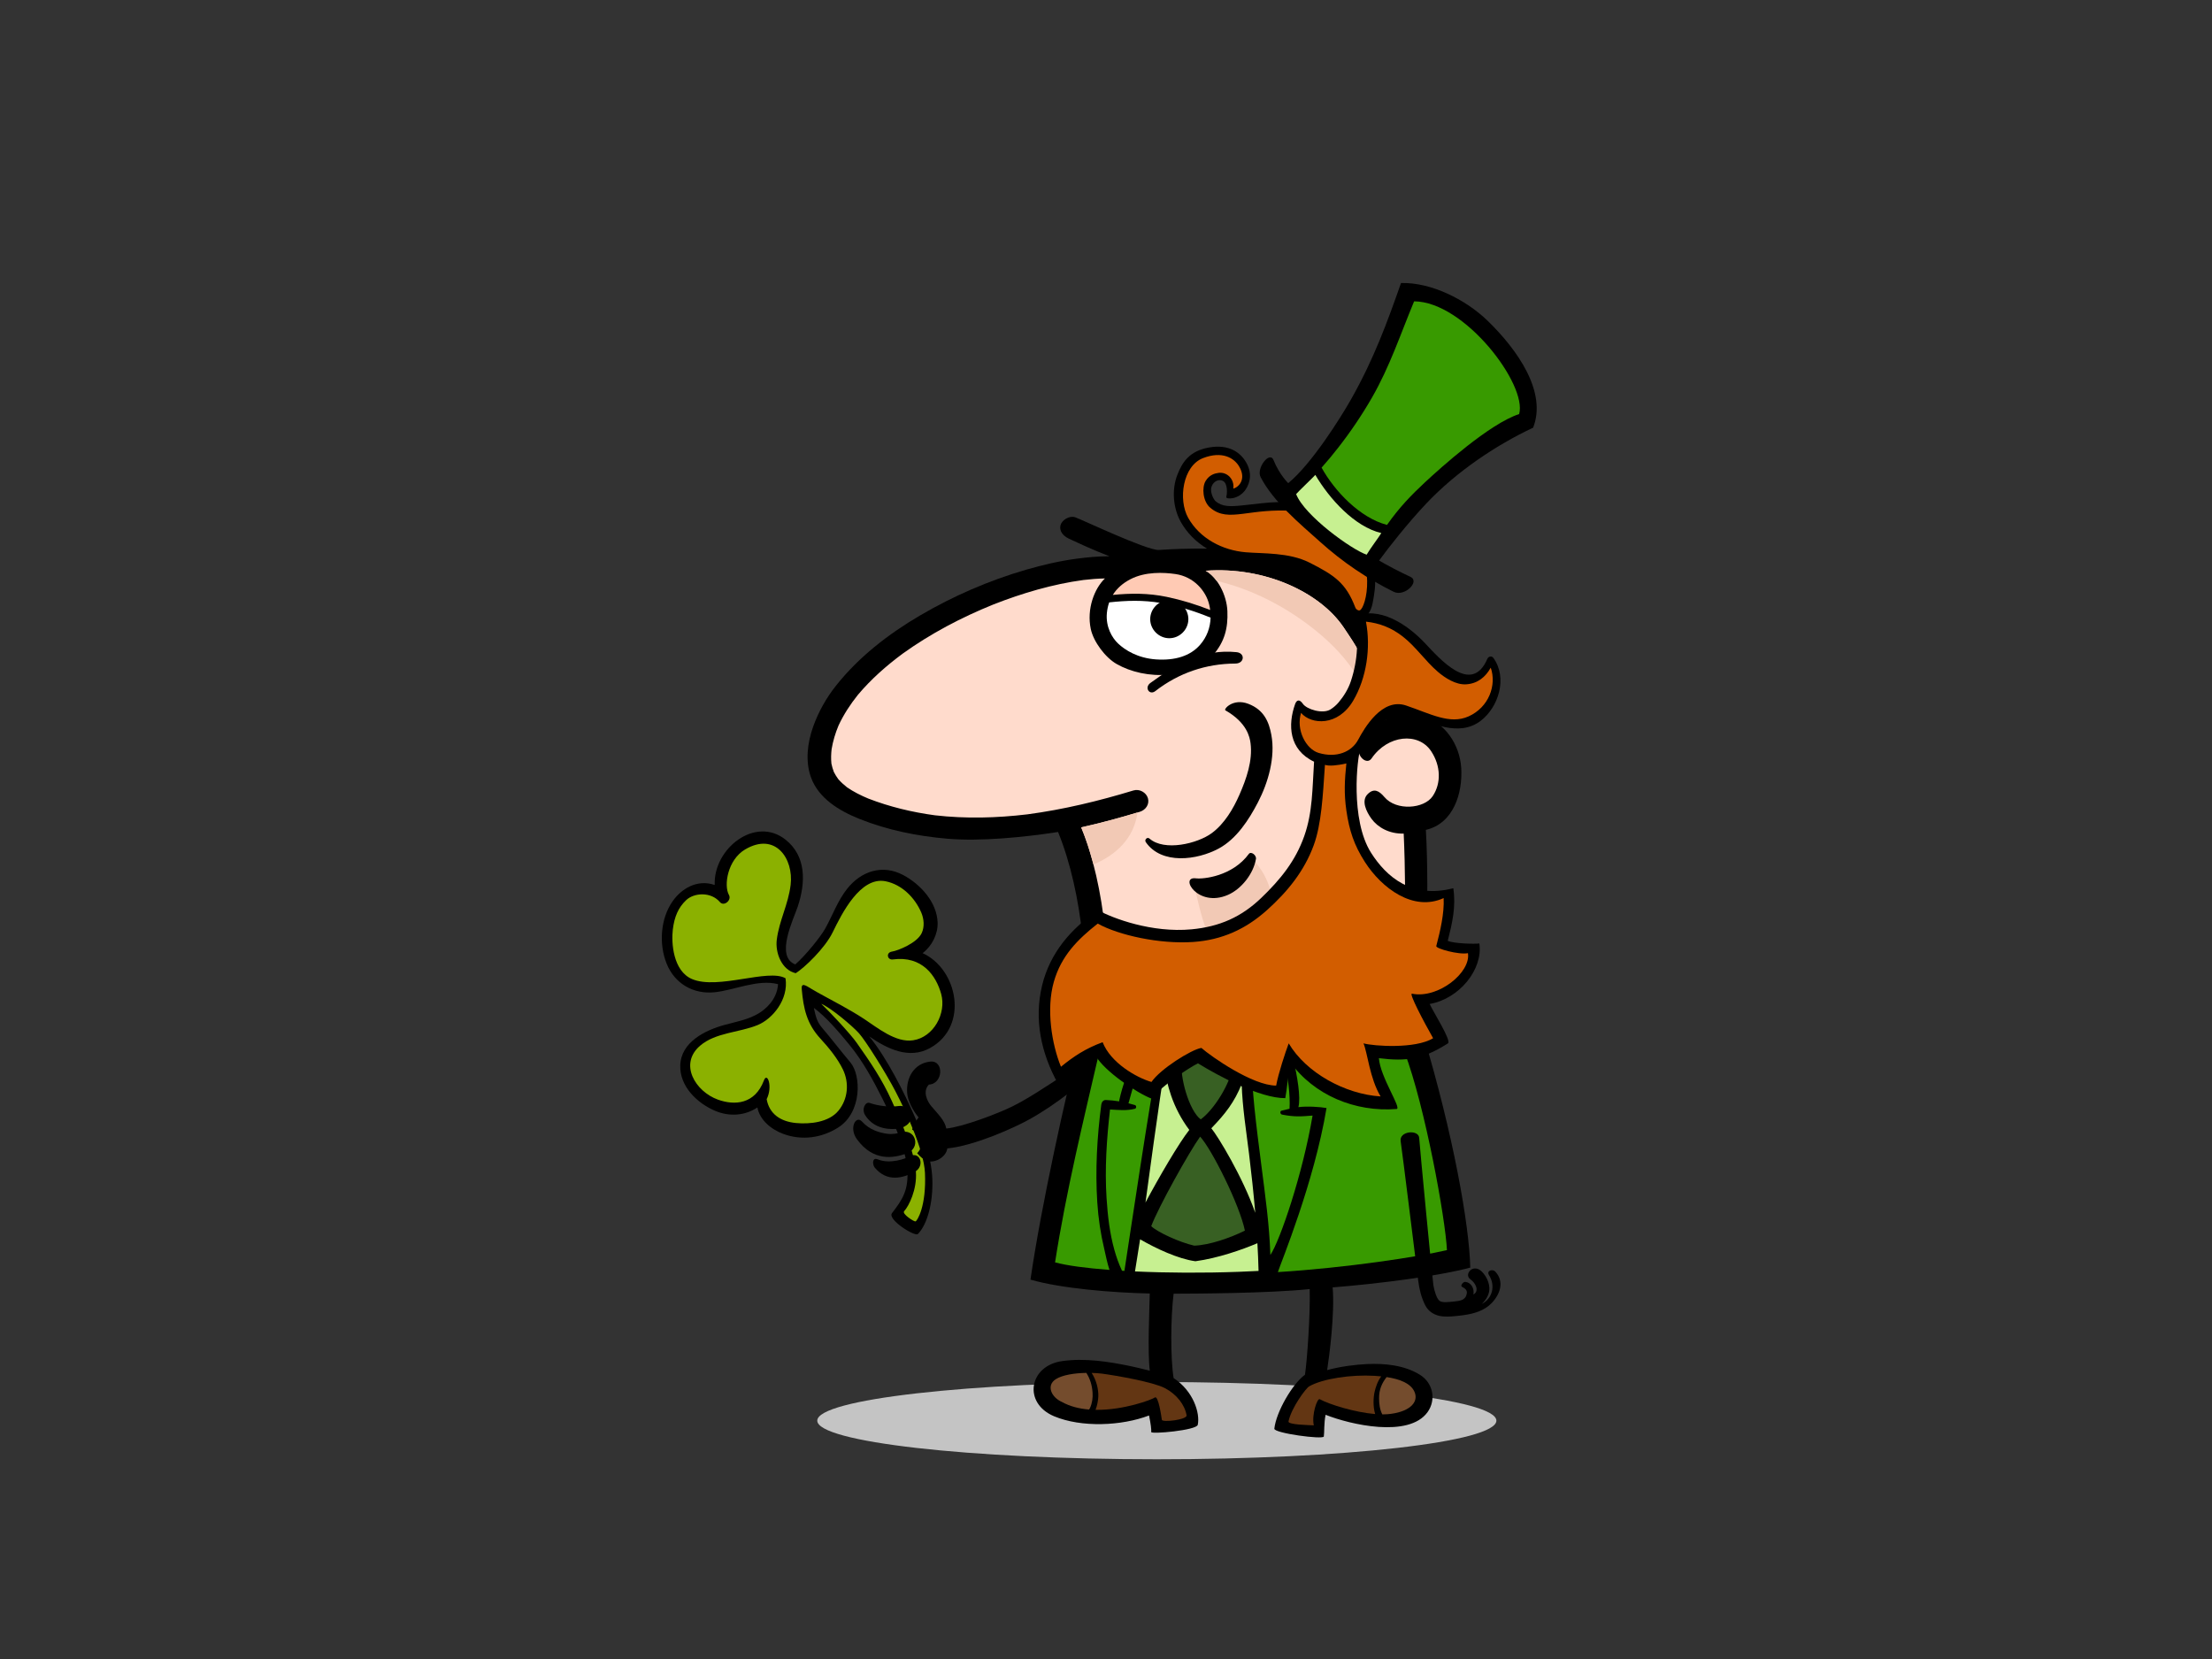 <?xml version="1.0" encoding="utf-8"?>
<!-- Generator: Adobe Illustrator 17.0.0, SVG Export Plug-In . SVG Version: 6.00 Build 0)  -->
<!DOCTYPE svg PUBLIC "-//W3C//DTD SVG 1.1//EN" "http://www.w3.org/Graphics/SVG/1.1/DTD/svg11.dtd">
<svg version="1.1" id="Layer_1" xmlns="http://www.w3.org/2000/svg" xmlns:xlink="http://www.w3.org/1999/xlink" x="0px" y="0px"
	 width="800px" height="600px" viewBox="0 0 800 600" enable-background="new 0 0 800 600" xml:space="preserve">
<rect x="0" y="0" width="800" height="600" fill="#333333" stroke="none"/>
<g>
	<path fill="#C4C4C4" d="M295.576,513.799c0,7.716,54.981,13.965,122.804,13.965c67.827,0,122.807-6.249,122.807-13.965
		c0-7.715-54.98-13.969-122.807-13.969C350.557,499.831,295.576,506.085,295.576,513.799z"/>
	<g>
		<path d="M333.672,344.717c3.356-2.526,5.568-6.885,5.433-11.029c-0.239-7.425-6.256-13.936-12.48-17.231
			c-7.506-3.973-15.208-1.39-20.267,5.01c-3.4,4.3-5.291,9.694-7.955,14.441c-1.638,2.915-7.061,9.664-10.774,12.888
			c-7.383-2.843-0.643-16.307,0.899-20.953c2.903-8.754,3.089-18.208-4.431-24.174c-10.967-8.7-26.136,3.267-25.618,16.396
			c-6.342-2.192-12.024,1.359-15.158,5.797c-4.549,6.443-5.04,15.661-2.223,22.656c2.917,7.247,9.676,11.114,17.307,10.348
			c7.051-0.708,15.832-4.867,22.994-2.923c-0.426,5.965-5.029,9.322-6.877,10.468c-3.683,2.287-8.212,3.109-12.339,4.223
			c-7.103,1.919-15.953,6.219-16.16,14.755c-0.183,7.503,6.013,13.504,12.462,16.291c5.429,2.347,11.053,1.762,15.432-1.152
			c0.882,4.52,4.905,7.936,9.471,9.601c6.652,2.427,13.78,1.436,19.745-2.339c8.654-5.475,8.379-18.892,4.401-23.579
			c-3.404-4.01-7.03-8.801-10.226-12.5c-2.008-2.322-2.385-4.608-2.966-7.198c4.387,3.221,9.131,8.785,13.05,13.591
			c4.622,5.665,8.377,12.514,11.648,19.033c3.312,6.602,8.552,18.277,9.092,25.569c0.568,7.67-1.704,11.079-5.54,16.05
			c-1.75,2.271,8.287,8.617,9.374,7.53c2.841-2.841,5.256-9.517,5.256-18.324c0-8.758-3.093-16.581-6.532-24.432
			c-3.466-7.904-9.946-21.023-16.338-28.707c6.474,4.478,14.412,8.421,22.015,4.209
			C350.641,371.117,346.305,350.431,333.672,344.717z"/>
		<path fill="#8BB100" d="M323.87,394.719c3.587,6.893,10.271,21.17,10.653,29.404c0.568,12.216-2.841,17.473-3.409,17.615
			c-0.567,0.142-5.008-2.731-4.119-3.693c1.705-1.848,4.687-7.813,4.261-14.205c-0.501-7.523-5.285-18.081-8.806-25.853
			c-3.446-7.604-7.528-13.637-12.642-20.881c-2.297-3.251-9.623-11.082-12.784-14.061c3.267,1.278,11.222,7.953,13.637,10.653
			C313.074,376.397,320.322,387.902,323.87,394.719z"/>
		<path fill="#8BB100" d="M330.226,376.238c-6.267,0.948-12.875-4.539-17.733-7.734c-2.758-1.815-5.343-3.274-8.225-4.892
			c-2.883-1.618-8.54-4.569-10.795-5.966c-2.254-1.396-3.732-2.327-3.512,0.101c0.636,7.086,1.828,12.537,6.784,17.912
			c2.972,3.225,6.143,7.091,8.092,11.107c2.349,4.837,1.884,10.693-1.604,14.935c-3.46,4.211-10.297,4.927-15.325,4.456
			c-5.662-0.531-9.683-3.309-10.635-8.629c2.278-4.513,0.229-10.014-0.989-6.785c-3.265,8.665-10.607,9.118-16.618,6.96
			c-8.161-2.93-14.221-12.863-6.459-19.519c5.607-4.807,14.242-4.732,20.869-7.49c5.361-2.232,11.159-9.212,10.022-16.884
			c-6.214-3.611-24.432,4.262-33.807,0.285c-6.908-2.931-7.531-13.211-6.961-17.898c0.569-4.687,1.99-7.954,4.829-10.653
			c2.841-2.699,8.949-3.125,12.218,0.711c1.455,1.71,4.307-0.697,3.266-2.557c-1.99-3.552-0.426-12.783,5.824-16.478
			c10.967-6.482,17.62,3.366,16.478,12.785c-0.879,7.23-4.114,12.803-5.013,19.854c-0.604,4.727,1.798,10.991,6.86,12.105
			c3.068-1.906,10.511-8.949,13.354-14.772c3.283-6.733,10.002-20.286,19.137-18.472c5.903,1.173,10.627,5.956,12.92,11.346
			c0.968,2.273,1.209,5.123,0.148,7.394c-1.665,3.557-8.472,6.331-10.758,6.692c-2.285,0.359-1.691,3.103,0.284,2.841
			c10.654-1.422,15.681,5.865,17.516,12.493C342.33,366.496,337.667,375.112,330.226,376.238z"/>
	</g>
	<path d="M514.75,374.243c0.671-12.148,2.294-51.064,0.934-74.106c10.099-2.332,13.334-13.45,12.792-22.341
		c-0.521-8.56-5.918-16.445-13.89-18.818c-1.371-0.408-3.017-0.577-4.791-0.523c-3.431-13.271-9.234-26.48-17.616-37.393
		c-4.894-6.374-15.704-17.731-34.341-20.932c-17.171-2.947-37.63-1.267-38.774-1.228c-4.396,0.155-28.165-11.172-30.269-11.84
		c-2.106-0.668-4.708,1.042-5.222,2.798c-0.615,2.108,0.889,3.968,2.966,4.931c3.661,1.698,8.802,4.136,14.736,6.391
		c-0.089,0-0.177-0.004-0.265-0.004c-3.891,0-7.767,0.375-11.636,0.882c-6.179,0.813-12.258,2.251-18.217,3.97
		c-13.449,3.885-26.43,9.547-38.377,16.542c-11.543,6.757-22.192,15.046-30.372,25.338c-3.598,4.525-6.424,9.574-8.333,14.94
		c-2.054,5.776-2.885,12.447-0.774,18.294c2.741,7.586,10.186,12.102,17.634,15.067c10.116,4.028,20.878,6.202,31.786,7.128
		c11.784,1,27.406-0.496,39.94-2.445c9.196,22.468,11.206,53.314,8.944,70.782c-6.508,25.738-15.03,64.411-18.92,91.111
		c11.077,3.218,29.654,4.73,43.144,5.025c-0.094,5.078-0.86,21.345,0.02,27.913c-2.823-0.714-5.782-1.396-6.982-1.645
		c-8.005-1.66-16.504-2.973-24.695-1.83c-12.054,1.678-14.278,15.205-2.944,19.958c9.901,4.152,24.439,3.509,34.341-0.284
		c0.657,3.171,0.865,5.139,0.787,5.986c-0.073,0.846,16.407-0.604,16.834-2.616c0.885-4.185-1.556-12.175-8.736-16.898
		c-1.181-7.436-1.064-21.93,0.003-30.51c6.915-0.023,34.347-0.112,49.212-1.679c0.25,9.192-0.923,25.754-1.707,30.981
		c-4.545,3.302-10.437,13.48-11.078,19.514c-0.17,1.615,17.685,4.025,17.897,2.818c0.213-1.206,0.018-4.93,0.64-7.847
		c8.851,3.544,30.086,8.473,36.871-0.952c3.144-4.363,2.115-10.515-2.81-13.549c-5.609-3.455-12.65-4.133-19.061-3.844
		c-4.027,0.183-9.57,0.851-14.435,2.181c0.759-4.958,2.793-20.301,1.99-29.905c16.583-1.314,38.684-4.144,49.762-7.162
		C531.422,443.004,525.481,409.931,514.75,374.243z"/>
	<path fill="#FFCAB4" d="M421.948,215.862c5.398,1.121,10.631,2.745,15.732,4.746c-0.087-0.661-0.208-1.325-0.37-1.988
		c-1.189-4.95-5.572-10.049-12.161-11.006c-4.195-0.61-10.897-0.957-16.348,1.881c-2.755,1.433-4.888,3.33-6.339,5.66
		C408.971,214.531,415.255,214.472,421.948,215.862z"/>
	<path fill="#FFFFFF" d="M419.865,218.073c-6.516-1.102-12.435-0.894-18.709-0.216c-0.429,1.204-0.712,2.496-0.84,3.874
		c-0.461,5.013,1.891,8.963,4.055,11.007c2.533,2.394,7.112,5.284,13.683,5.743c6.842,0.478,12.415-1.198,15.963-5.265
		c2.47-2.832,3.708-6.244,3.808-9.831C432.034,221.011,426.024,219.116,419.865,218.073z"/>
	<path fill="#FFDBCC" d="M391.03,299.229c7.138-1.575,14.194-3.502,21.166-5.624c2.199-0.668,3.595-2.752,2.962-4.93
		c-0.595-2.036-3.017-3.468-5.218-2.797c-12.549,3.818-25.329,6.908-38.391,8.643c-11.099,1.328-22.264,1.615-33.386,0.348
		c-8.271-1.114-16.407-3.069-24.144-6.063c-2.714-1.134-5.298-2.429-7.698-4.07c-1.148-0.901-2.194-1.867-3.149-2.945
		c-0.604-0.829-1.127-1.679-1.593-2.582c-0.383-0.994-0.673-1.989-0.889-3.032c-0.177-1.74-0.128-3.456,0.068-5.2
		c0.487-2.973,1.356-5.844,2.532-8.645c1.836-3.928,4.21-7.569,6.946-10.995c4.721-5.619,10.265-10.524,16.234-14.943
		c10.078-7.232,21.187-13.087,32.812-17.783c10.44-4.093,21.339-7.325,32.551-8.847c2.585-0.307,5.181-0.509,7.783-0.561
		c-3.858,3.677-6.646,11.094-5.125,18.272c0.974,4.603,5.232,10.335,9.374,12.683c5.067,2.871,11.78,4.489,19.005,3.828
		c7.853-0.718,12.842-3.493,15.963-7.179c4.054-4.786,5.32-9.571,5.067-15.792c-0.236-5.781-3.547-12.202-7.856-14.594
		c21.496-1.573,41.374,7.862,49.88,20.457c4.366,6.467,10.729,15.666,15.578,33.232c-5.205,1.917-8.871,5.546-10.041,10.086
		c-0.855,3.324,2.873,6.607,4.582,4.102c5.827-8.545,16.942-9.581,21.552-2.612c3.505,5.299,3.664,11.592,0.573,16.23
		c-3.108,4.66-13.192,5.414-17.464,0.364c-2-2.363-3.802-3.277-6.021-1.128c-2.496,2.416-0.552,6.375,1.335,8.975
		c2.236,3.079,6.436,5.514,11.648,5.347c1.143,25.099,0.283,57.437-1.034,71.156c-19.953,3.444-64.025,3.714-72.51,3.522
		c-7.307-0.165-27.526-1.711-34.69-3.058C402.512,352.332,399.741,320.142,391.03,299.229z"/>
	<path fill="#F2C9B5" d="M451.838,309.794c-3.954,4.433-13.739,11.914-20.026,10.4c2.403,8.569,4.614,25.573,14.441,24.961
		c8.111-0.506,14.18-7.43,14.239-15.374C460.547,322.401,457.617,314.581,451.838,309.794z"/>
	<path fill="#F2C9B5" d="M411.387,293.844c-6.709,2.026-13.495,3.871-20.357,5.385c1.705,4.093,3.18,8.623,4.431,13.411
		C403.657,309.222,410.139,303.176,411.387,293.844z"/>
	<path fill="#F2C9B5" d="M439.955,210.01c2.976,0.8,5.948,1.63,8.868,2.683c6.895,2.487,13.561,5.899,19.663,9.961
		c11.647,7.754,22.171,17.982,26.98,31.342c0.982-1.071,2.039-2.057,3.151-2.977c-4.296-11.851-9.151-18.896-12.694-24.142
		c-8.506-12.595-28.385-22.03-49.88-20.457C437.485,207.22,438.812,208.48,439.955,210.01z"/>
	<path fill="#C7F091" d="M430.127,408.647c-3.792,4.806-10.886,16.948-15.853,26.273c0.516-3.942,5.016-37.018,7.074-49.556
		c0.153,3.691,0.986,7.337,2.195,10.855C425.054,400.621,427.29,404.873,430.127,408.647z"/>
	<path fill="#386023" d="M427.421,383.59c6.583,0.34,13.88,0.648,18.764,0.73c-1.065,7.846-7.457,17.302-11.931,20.521
		C429.993,401.622,426.585,389.35,427.421,383.59z"/>
	<path fill="#386023" d="M434.042,411.077c4.261,4.627,14.306,24.738,16.192,33.999c-5.326,2.615-12.784,5.233-18.322,5.433
		c-5.326-1.207-13.21-4.829-15.555-7.042C418.926,436.571,430.099,416.587,434.042,411.077z"/>
	<path fill="#C7F091" d="M438.089,408.059c4.976-5.131,8.422-9.509,10.988-16.038c0.249,8.496,1.665,17.153,2.648,25.192
		c0.881,7.173,1.651,14.292,2.254,21.415C449.519,425.769,440.416,410.82,438.089,408.059z"/>
	<path fill="#389A00" d="M381.579,456.553c3.981-25.587,10.141-50.791,15.988-76.048c0.007-0.027,0.008-0.055,0.016-0.083
		c3.892,0.86,7.134,0.85,12.21,1.499c-1.635,4.91-3.815,10.575-4.985,15.959c-0.032,0.156-0.044,0.304-0.042,0.446
		c-1.578-0.257-3.168-0.433-4.796-0.494c-1.002-0.038-1.562,0.807-1.677,1.685c-1.53,11.704-2.195,23.522-1.448,35.313
		c0.362,5.721,1.21,11.415,2.55,16.987c0.453,1.885,0.981,4.783,1.867,7.46C392.83,458.642,385.891,457.72,381.579,456.553z"/>
	<path fill="#389A00" d="M405.802,459.584c-0.034-0.066-0.065-0.13-0.097-0.196c-1.092-2.323-1.952-4.768-2.647-7.236
		c-1.725-6.12-2.448-12.491-2.854-18.82c-0.684-10.684,0.038-21.443,1.254-32.071c3.041,0.169,5.958,0.508,8.993-0.255
		c0.588-0.149,0.625-1.145,0.042-1.328c-0.792-0.248-1.586-0.466-2.379-0.666c0.045-0.1,0.089-0.202,0.118-0.318
		c1.434-5.325,2.985-10.566,5.128-15.625c1.738,0.189,3.539,0.358,5.436,0.489c-2.728,13.149-10.229,63.769-12.132,76.077
		C406.372,459.619,406.089,459.6,405.802,459.584z"/>
	<path fill="#744C2D" d="M394.22,509.203c-0.093,0.206-0.208,0.393-0.333,0.572c-3.481-0.279-6.882-1.095-9.837-2.74
		c-3.832-1.687-5.755-5.971-2.204-8.239c2.42-1.544,6.833-2.204,11.047-2.273c1.347,2.131,2.066,4.438,2.246,7.15
		C395.264,505.563,395.009,507.457,394.22,509.203z"/>
	<path fill="#633613" d="M429.144,511.872c0.265,1.592-8.811,2.668-8.949,1.61c-0.137-1.058-1.285-9.035-2.558-8.047
		c-0.895,0.697-11.145,4.616-21.415,4.451c0.661-1.686,0.943-3.6,0.998-4.803c0.117-2.536-0.701-5.975-2.413-8.55
		c1.296,0.033,2.54,0.117,3.659,0.25c5.247,0.702,18.536,3.018,22.797,5.232C425.522,504.227,428.503,508.05,429.144,511.872z"/>
	<path fill="#C7F091" d="M448.103,459.966c-12.836,0.473-26.076,0.401-37.617-0.135c0.615-3.868,1.242-7.741,1.85-11.618
		c5.598,3.253,13.78,7.113,20.001,7.929c8.092-1.091,16.873-4.157,22.42-6.519c0.187,3.332,0.338,6.671,0.418,10.024
		C452.769,459.775,450.404,459.882,448.103,459.966z"/>
	<path fill="#389A00" d="M456.197,421.545c-0.898-6.995-1.801-13.986-2.52-21.002c-0.552-5.39-0.818-10.896-1.427-16.319
		c1.749-0.068,6.29-0.267,12.132-0.561c1.465,5.622,2.281,12.578,1.998,17.331c-0.996,0.22-1.956,0.457-2.848,0.687
		c-0.789,0.204-0.498,1.306,0.16,1.434c4.607,0.899,6.939,0.667,11.018,0.346c-3.546,21.011-11.73,45.149-15.269,50.422
		C459.114,443.059,457.558,432.184,456.197,421.545z"/>
	<path fill="#744C2D" d="M511.591,503.422c1.704,4.023-2.343,7.444-9.801,8.047c-0.588,0.048-1.209,0.067-1.852,0.064
		c-0.933-1.76-1.157-3.823-1.176-5.757c-0.037-3.146,0.971-5.477,2.726-7.736C506.28,498.767,510.274,500.311,511.591,503.422z"/>
	<path fill="#633613" d="M497.104,497.588c0.825,0.05,1.642,0.116,2.449,0.2c-1.3,1.663-2.046,3.953-2.427,5.661
		c-0.428,1.916-0.608,5.299,0.222,7.965c-7.274-0.607-16.388-3.398-20.056-5.377c-0.878-0.473-2.984,5.633-2.133,9.455
		c-1.942-0.096-9.414-0.209-9.159-1.408c1.065-5.03,6.305-12.013,7.456-12.674C478.357,498.594,488.744,497.078,497.104,497.588z"/>
	<path fill="#389A00" d="M462.163,460.068c1.152-3.579,13.092-32.322,17.595-59.326c-2.046-0.408-7.145-0.746-10.178-0.327
		c0.94-3.442-0.462-11.539-1.773-16.927c13.479-0.704,31.711-1.815,40.163-2.99c7.455,19.717,14.817,60.407,15.339,71.622
		C513.154,454.519,486.967,458.528,462.163,460.068z"/>
	<path d="M422.886,230.821c-3.764,0-6.901-3.137-6.901-6.901c0-3.764,3.136-6.901,6.901-6.901s6.901,3.136,6.901,6.901
		C429.787,227.684,426.65,230.821,422.886,230.821z"/>
	<path d="M540.852,459.955c-1.075-1.176-3.321-0.373-2.347,1.173c2.436,3.863,1.266,8.489-2.598,10.456
		c1.437-1.33,2.547-3.054,2.721-5.031c0.252-2.901-1.624-5.941-3.335-7.191c-1.143-0.832-2.741-0.829-3.657,0.194
		c-0.971,1.075-0.953,2.364,0.207,3.167c1.831,1.266,3.284,4.22,1.033,5.441c0.424-2.251-0.901-4.333-2.897-4.558
		c-0.851-0.096-1.942,1.432-1.23,1.788c1.126,0.563,1.953,1.198,1.735,2.447c-0.422,2.432-2.403,2.619-4.508,2.852
		c-2.105,0.235-4.331,0.502-5.329-0.218c-0.998-0.72-1.908-3.514-2.249-5.681c-0.343-2.168-4.942-50.142-5.133-53.264
		c-0.193-3.124-7.281-2.506-6.702,1.19c0.578,3.697,5.755,45.721,6.369,50.567c0.387,3.023,1.102,5.935,2.463,8.666
		c1.091,2.197,2.959,3.47,5.309,3.98c2.325,0.504,6.106,0.045,8.419-0.265c3.888-0.52,7.766-1.613,10.462-4.501
		C542.757,467.763,543.973,463.377,540.852,459.955z"/>
	<g>
		<path d="M383.873,389.373c-5.572,3.574-11.637,7.727-17.569,10.691c-5.405,2.7-18.269,7.543-24.065,8.084
			c-0.537-2.928-3.018-5.244-5.402-8.063c-1.465-1.729-3.277-5.309-0.906-7.83c5.213-0.219,5.569-8.863,0.498-8.315
			c-5.767,0.624-8.771,5.742-8.339,11.357c0.203,2.639,1.822,6.037,4.129,8.829c-1.202,1.539-1.933,3.027-2.33,4.443
			c2.275,0.882,3.714,3.338,3.251,5.804c-0.197,1.055-0.715,1.977-1.431,2.691c0.981,1.213,2.149,2.147,3.252,2.675
			c2.606,1.248,7.198-1.032,7.648-4.395c10.134-1.027,24.472-7.619,29.589-10.464c5.244-2.916,9.839-6.081,14.593-9.73
			c3.311-2.54,10.589-7.734,8.726-11.918C393.654,379.05,388.853,386.178,383.873,389.373z"/>
		<path d="M325.122,399.992c-3.666,0.51-7.711-0.09-10.601-1.098c-1.544-0.54-3.028,2.206-1.615,4.436
			c2.612,4.128,7.043,5.327,11.481,4.93c2.243-0.2,5.416-1.765,5.143-4.79C329.345,401.414,327.364,399.679,325.122,399.992z"/>
		<g>
			<path d="M326.335,409.439c-1.718,0.49-3.556,0.872-5.468,0.605c-2.71-0.376-6.328-1.326-9.096-4.408
				c-2.184-2.434-4.876,2.262-1.819,6.429c5.917,8.075,13.223,6.851,18.096,5.035c2.125-0.792,3.481-2.897,2.8-5.18
				C330.22,409.805,328.055,408.948,326.335,409.439z"/>
		</g>
		<path d="M329.031,418.214c-1.345,0.735-6.996,2.96-11.593,1.082c-2.123-0.867-1.91,1.992-1.072,2.991
			c4.521,5.383,10.205,3.792,14.446,1.538C334.634,421.793,332.816,416.143,329.031,418.214z"/>
	</g>
	<path d="M459.804,265.786c-0.861-4.647-2.614-9.052-8.341-11.244c-5.512-2.109-9.013,1.948-8.291,2.358
		c7.814,4.444,8.824,9.71,9.103,11.87c0.826,6.343-1.508,12.937-4.009,18.643c-2.247,5.128-5.412,10.482-9.97,13.87
		c-5.163,3.839-17.184,6.716-22.575,1.996c-0.819-0.716-1.918,0.44-1.331,1.285c5.696,8.242,18.593,6.548,26.439,2.286
		c6.402-3.477,10.863-10.394,14.129-16.682C458.664,283.023,461.301,273.872,459.804,265.786z"/>
	<path d="M451.665,308.825c-5.964,8.105-16.448,9.18-19.2,8.835c-6.037-0.756,0.702,10.728,11.623,5.991
		c4.881-2.117,9.237-7.621,10.147-13.016C454.458,309.303,452.44,307.771,451.665,308.825z"/>
	<g>
		<path d="M437.267,161.84c-7.221,1.291-9.721,5.431-11.471,9.915c-2.067,5.297-1.569,11.98,1.269,17.03
			c4.442,7.904,13.113,13.134,23.194,13.989c1.417,0.12,2.952,0.188,4.577,0.259c5.69,0.251,12.141,0.536,17.285,3.117
			c8.626,4.331,12.169,6.711,15.172,14.601c0.774,2.034,2.768,3.275,4.852,3.018c1.896-0.234,3.633-2.261,4.289-5.654
			c0.659-3.393,1.134-6.658,0.811-9.386c-0.843-7.101-3.381-12.897-7.758-17.722c-5.84-6.431-15.014-9.601-27.273-9.419
			c-3.569,0.054-8.454,0.73-12.868,1.192c-4.413,0.462-7.267,0.52-9.632-1.442c-0.83-0.69-1.998-3.075-1.662-4.863
			c0.349-1.865,2.228-3.421,4.153-2.582c1.926,0.838,1.613,4.833,1.296,5.801c-0.317,0.967,4.442,1.107,6.965-2.6
			c1.907-2.801,2.327-6.403,0.074-10.111C448.454,163.539,444.338,160.576,437.267,161.84z"/>
		<path fill="#D25D00" d="M448.094,168.609c2.89,4.784-0.215,7.644-2.062,8.121c0.512-3.271-2.132-6.103-5.266-5.715
			c-1.328,0.163-3.39,0.657-4.759,2.979c-1.371,2.322-1.034,7.373,1.756,9.691c3.398,2.821,6.881,2.737,11.703,2.141
			c1.31-0.163,2.721-0.362,4.255-0.552c2.484-0.307,5.295-0.587,8.539-0.635c8.809-0.132,18.684,1.492,24.966,8.417
			c4.164,4.588,7.098,11.325,7.223,17.023c0.124,5.698-1.544,10.292-2.679,10.66c-0.556,0.181-1.333-0.303-1.624-1.075
			c-3.329-8.751-7.501-11.648-16.656-16.243c-7.306-3.666-16.707-3.158-22.973-3.689c-8.395-0.711-16.582-4.952-20.792-12.444
			c-3.705-6.595-1.956-18.792,5.363-21.608C442.085,162.988,446.323,165.682,448.094,168.609z"/>
	</g>
	<g>
		<path d="M455.916,172.554c4.696,9.044,14.24,16.877,21.638,23.518c8.052,7.238,16.936,13.22,26.488,17.959
			c3.939,1.953,9.646-3.754,6.055-5.411c-3.59-1.657-8.495-4.195-11.322-5.892c3.183-4.415,10.494-13.699,17.176-20.742
			c10.85-11.439,25.082-20.995,38.522-27.303c5.077-12.864-5.593-28.162-16.517-38.732c-7.797-7.546-20.313-13.9-31.262-13.587
			c-4.905,13.989-9.751,27.396-18.161,42.228c-3.612,6.372-14.125,23.178-22.621,30.149c-0.02-0.021-3.131-2.947-5.34-8.377
			C459.2,162.995,454.251,169.353,455.916,172.554z"/>
		<path fill="#389A00" d="M501.628,189.842c-9.908-2.601-19.015-12.321-23.66-20.714c2.336-2.62,3.884-4.511,5.951-7.148
			c4.515-5.758,8.641-11.88,12.291-18.22c6.407-11.13,10.347-23.05,15.225-34.78c18.296,0.116,41.004,30.173,37.982,40.775
			c-10.672,3.444-28.454,19.47-34.073,24.698C510.412,179.043,506.087,183.493,501.628,189.842z"/>
		<path fill="#C7F091" d="M468.763,178.702c0.901-1.058,5.477-5.398,6.947-6.949c4.991,8.513,14.121,18.745,23.868,21.036
			c-0.885,1.442-4.05,5.66-5.315,7.822C488.833,198.77,471.802,186.527,468.763,178.702z"/>
		<path d="M499.102,163.911c0.03,0.036,0.051,0.077,0.083,0.113c-0.042-0.047-0.084-0.093-0.125-0.139
			C499.073,163.894,499.085,163.902,499.102,163.911z"/>
	</g>
	<path d="M540.064,237.897c-0.583-0.797-1.776-0.481-2.128,0.341c-5.688,13.327-17.102,0.174-22.67-5.726
		c-6.286-6.659-16.521-13.556-25.665-9.461c2.014,7.662,1.442,15.792-1.03,23.28c-0.923,2.797-2.539,5.442-4.433,7.684
		c-0.847,1.001-1.838,1.859-2.947,2.557c-2.803,1.767-8.61-0.021-10.008-2.054c-1.171-1.707-2.233-1.447-2.793,0.126
		c-2.667,7.495-2.287,16.512,6.858,20.83c-0.636,9.78-0.485,18.224-3.556,26.926c-3.176,8.996-8.629,15.698-15.5,22.305
		c-7.255,6.978-15.159,10.449-25.251,11.399c-14.371,1.351-28.468-3.984-33.804-6.906c-9.78,6.605-17.366,15.405-20.216,27.08
		c-3.025,12.388-0.408,24.667,5.759,35.718c3.253-3.036,8.462-7.432,13.624-10.115c3.184,5.595,14.862,13.418,20.231,15.482
		c3.245-4.482,13.417-11.147,16.721-12.799c7.462,4.607,22.568,12.684,31.585,12.593c0.578-2.856,1.238-9.702,1.649-13.211
		c8.743,12.244,23.716,18.325,38.605,17.133c1.95-0.156-5.916-11.517-6.4-18.372c10.115,1.24,15.894,0.412,24.977-5.367
		c1.404-0.893-5.572-11.766-6.607-14.243c10.735-1.858,19.368-12.562,17.959-21.881c-1.69,0.238-9.101,0.065-11.426-0.942
		c1.613-6.365,3.028-12.353,2.004-19.036c-14.935,3.876-24.142-4.018-29.736-12.819c-7.628-12-4.997-34.595-3.856-37.516
		c1.144-2.921,2.795-5.842,6.479-8.763c3.683-2.922,9.017-4.065,13.844-2.54c4.826,1.524,15.16,7.162,23.115,1.143
		C541.954,255.821,545.363,245.153,540.064,237.897z"/>
	<path fill="#D25D00" d="M493.65,311.772c6.028,9.391,17.463,18.067,28.462,13.031c0.28,5.53-1.241,11.919-2.664,17.352
		c-0.237,0.901,8.182,3.232,11.453,2.569c1.12,6.953-10.706,16.562-20.232,14.657c-1.204-0.241,4.128,9.909,7.638,16.102
		c-6.4,3.922-21.467,2.89-25.184,1.857c1.445,3.303,2.254,12.68,6.193,19.198c-12.888-0.815-26.965-8.582-33.235-19.198
		c-1.24,3.303-3.77,10.99-4.542,15.276c-8.509-0.001-23.54-10.53-27.041-13.625c-3.718,0.62-14.864,7.638-18.052,12.314
		c-5.481-1.579-14.772-6.946-17.661-14.377c-6.193,2.27-10.528,5.16-15.069,8.876c-3.303-8.051-5.416-20.826-2.571-30.752
		c2.685-9.372,8.54-15.239,15.868-21.027c7.493,4.19,22.354,7.494,34.552,6.649c10.456-0.723,19.009-4.661,26.686-11.546
		c7.431-6.661,13.447-14.088,16.872-23.426c2.793-7.62,3.301-17.78,4.064-29.084c1.524,0.509,4.317,0.253,7.746-0.508
		c-0.633,5.97-0.889,10.923,0,17.019C487.993,300.391,489.697,305.621,493.65,311.772z"/>
	<path fill="#D25D00" d="M531.133,259.091c-6.806,3.051-13.887-1.001-22.609-3.938c-8.72-2.936-15.113,8.256-17.33,12.394
		c-2.405,4.492-7.943,6.656-14.294,4.752c-4.606-1.381-8.257-8.382-6.351-14.478c3.684,4.318,13.336,4.953,18.856-4.416
		c4.853-8.239,6.409-19.153,4.611-28.579c4.984,0.535,9.331,2.25,13.417,5.464c4.696,3.694,8.059,8.78,12.57,12.657
		c2.657,2.284,6.559,4.776,10.234,4.547c4.214-0.262,7.038-2.67,8.909-6.014C541.34,247.75,538.5,255.789,531.133,259.091z"/>
	<path d="M447.208,235.863c-12.045-1.238-21.74,4.251-31.162,11.148c-2.264,1.658-0.339,4.591,1.801,2.927
		c8.401-6.532,18.291-9.912,28.931-9.953C450.102,239.971,450.427,236.194,447.208,235.863z"/>
</g>
</svg>
